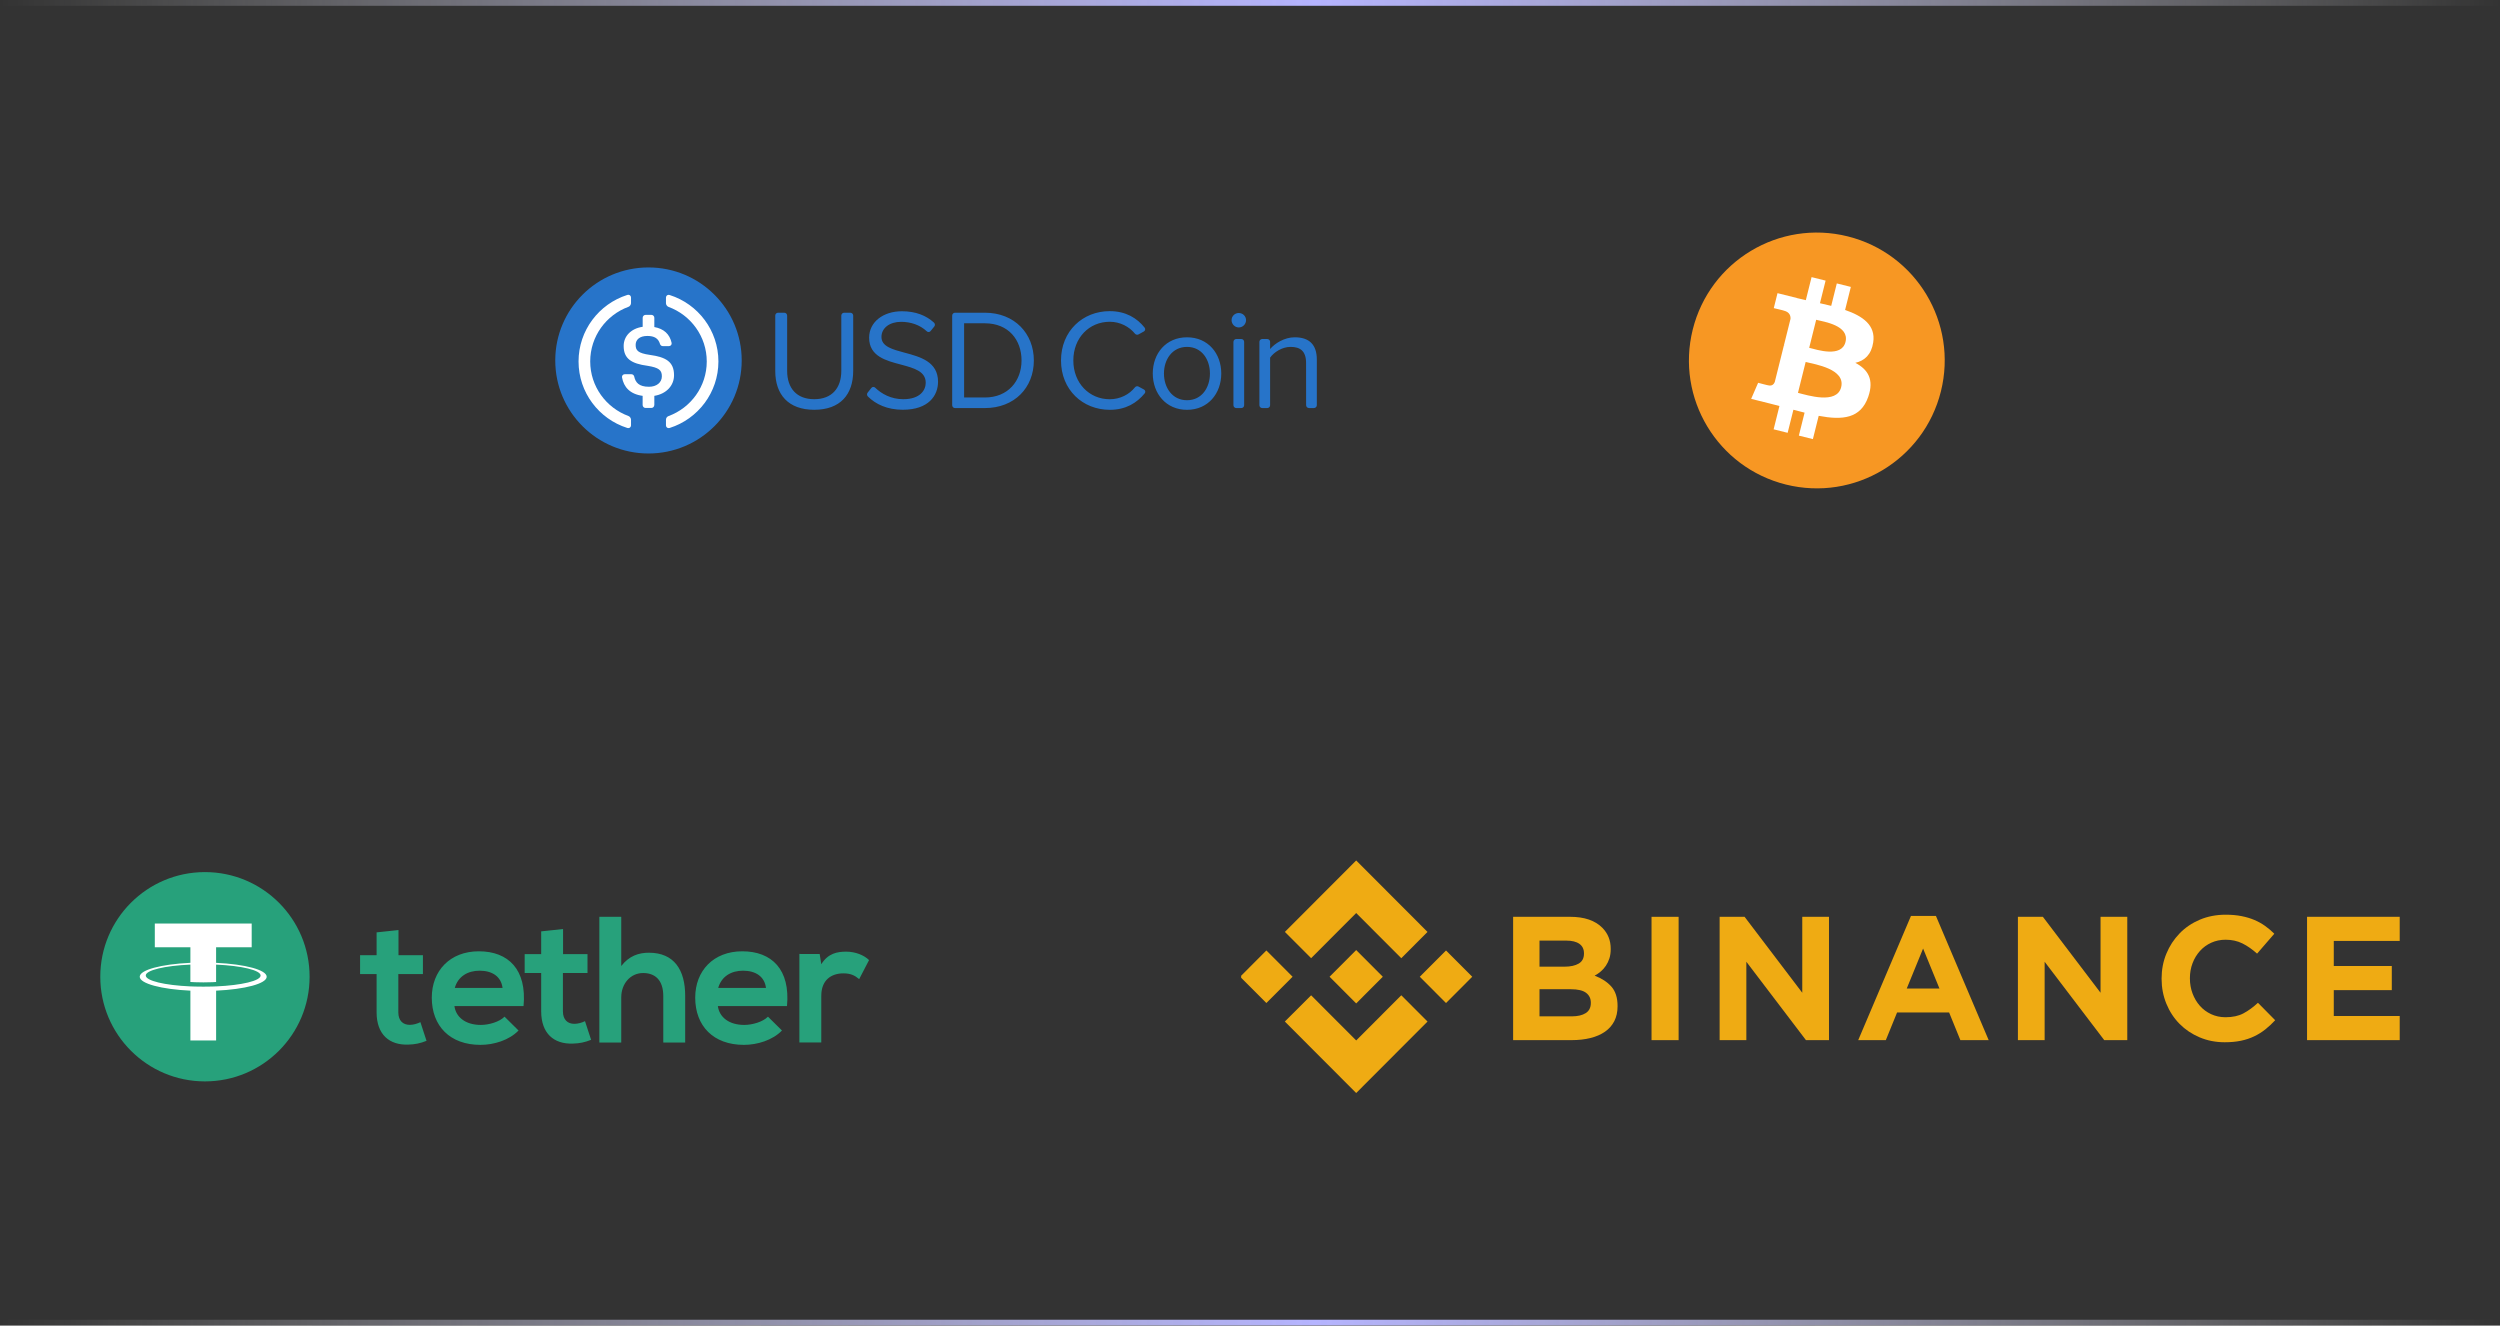 <svg width="430" height="228" viewBox="0 0 430 228" fill="none" xmlns="http://www.w3.org/2000/svg">
<rect x="0" y="0" width="430" height="228" fill="#333333" stroke="none"/>
<path d="M133.835 53.787H134.898C135.168 53.787 135.388 54.006 135.388 54.276V63.769C135.388 66.769 137.017 68.663 140.047 68.663C143.078 68.663 144.706 66.769 144.706 63.769V54.276C144.706 54.006 144.926 53.787 145.197 53.787H146.259C146.53 53.787 146.75 54.006 146.75 54.276V63.794C146.75 67.879 144.505 70.483 140.047 70.483C135.589 70.483 133.345 67.854 133.345 63.82V54.276C133.338 54.006 133.558 53.787 133.835 53.787ZM149.881 66.718C150.038 66.518 150.34 66.499 150.522 66.674C151.622 67.741 153.27 68.663 155.357 68.663C158.287 68.663 159.224 67.089 159.224 65.834C159.224 63.864 157.231 63.324 155.062 62.734C152.427 62.044 149.491 61.31 149.491 58.085C149.491 55.38 151.905 53.536 155.137 53.536C157.457 53.536 159.293 54.245 160.645 55.493C160.84 55.669 160.859 55.97 160.689 56.171L160.048 56.955C159.89 57.15 159.601 57.162 159.419 56.993C158.218 55.87 156.634 55.355 154.986 55.355C153.012 55.355 151.61 56.416 151.61 57.959C151.61 59.609 153.509 60.099 155.602 60.663C158.287 61.379 161.343 62.213 161.343 65.658C161.343 68.042 159.714 70.477 155.282 70.477C152.628 70.477 150.629 69.542 149.271 68.187C149.095 68.011 149.076 67.729 149.233 67.534L149.881 66.718ZM163.776 54.276C163.776 54.006 163.996 53.787 164.267 53.787H169.391C174.49 53.787 177.822 57.351 177.822 62C177.822 66.674 174.496 70.188 169.391 70.188H164.267C163.996 70.188 163.776 69.969 163.776 69.699V54.276ZM169.397 68.369C173.39 68.369 175.704 65.514 175.704 62C175.704 58.455 173.459 55.606 169.397 55.606H165.826V68.369H169.397ZM198.276 64.24C198.276 60.795 200.545 58.016 204.167 58.016C207.789 58.016 210.058 60.795 210.058 64.24C210.058 67.685 207.789 70.489 204.167 70.489C200.545 70.489 198.276 67.678 198.276 64.24ZM208.109 64.24C208.109 61.831 206.707 59.666 204.167 59.666C201.627 59.666 200.2 61.831 200.2 64.24C200.2 66.674 201.627 68.839 204.167 68.839C206.707 68.839 208.109 66.674 208.109 64.24ZM211.831 55.067C211.831 54.377 212.397 53.837 213.064 53.837C213.755 53.837 214.321 54.377 214.321 55.067C214.321 55.757 213.755 56.322 213.064 56.322C212.397 56.322 211.831 55.751 211.831 55.067ZM212.643 58.311H213.504C213.774 58.311 213.994 58.53 213.994 58.8V69.699C213.994 69.969 213.774 70.188 213.504 70.188H212.643C212.372 70.188 212.152 69.969 212.152 69.699V58.8C212.152 58.53 212.372 58.311 212.643 58.311ZM224.645 62.42C224.645 60.331 223.583 59.666 221.986 59.666C220.533 59.666 219.15 60.551 218.459 61.511V69.699C218.459 69.969 218.238 70.188 217.968 70.188H217.107C216.836 70.188 216.616 69.969 216.616 69.699V58.8C216.616 58.53 216.836 58.311 217.107 58.311H217.968C218.238 58.311 218.459 58.53 218.459 58.8V60.03C219.295 59.045 220.923 58.016 222.696 58.016C225.186 58.016 226.494 59.271 226.494 61.849V69.692C226.494 69.962 226.274 70.182 226.004 70.182H225.142C224.872 70.182 224.652 69.962 224.652 69.692L224.645 62.42ZM182.494 62C182.494 56.955 186.216 53.517 190.875 53.517C193.635 53.517 195.572 54.715 196.88 56.359C197.043 56.566 196.987 56.874 196.754 57.005L195.836 57.514C195.629 57.633 195.365 57.577 195.214 57.395C194.239 56.19 192.661 55.343 190.875 55.343C187.348 55.343 184.613 58.097 184.613 62.006C184.613 65.89 187.348 68.67 190.875 68.67C192.667 68.67 194.245 67.842 195.214 66.618C195.365 66.43 195.622 66.38 195.836 66.493L196.767 67.001C197.006 67.132 197.062 67.446 196.892 67.653C195.534 69.31 193.635 70.489 190.875 70.489C186.216 70.483 182.494 67.045 182.494 62Z" fill="#2774C9"/>
<path d="M111.539 78C120.394 78 127.573 70.837 127.573 62C127.573 53.163 120.394 46 111.539 46C102.685 46 95.506 53.163 95.506 62C95.506 70.837 102.685 78 111.539 78Z" fill="#2774C9"/>
<path d="M108.534 73.125C108.534 73.501 108.239 73.715 107.874 73.602C103.026 72.058 99.511 67.522 99.511 62.169C99.511 56.817 103.026 52.281 107.874 50.737C108.239 50.624 108.534 50.838 108.534 51.214V52.143C108.534 52.394 108.339 52.689 108.1 52.77C104.265 54.176 101.517 57.852 101.517 62.163C101.517 66.474 104.265 70.15 108.1 71.556C108.339 71.644 108.534 71.933 108.534 72.183V73.125Z" fill="white"/>
<path d="M112.539 69.667C112.539 69.944 112.313 70.169 112.036 70.169H111.036C110.76 70.169 110.533 69.944 110.533 69.667V68.086C108.345 67.791 107.276 66.568 106.987 64.905C106.937 64.623 107.163 64.365 107.453 64.365H108.597C108.836 64.365 109.037 64.535 109.087 64.773C109.301 65.765 109.873 66.524 111.627 66.524C112.923 66.524 113.841 65.802 113.841 64.723C113.841 63.644 113.3 63.236 111.401 62.922C108.597 62.546 107.27 61.699 107.27 59.503C107.27 57.809 108.553 56.491 110.54 56.209V54.659C110.54 54.383 110.766 54.157 111.043 54.157H112.042C112.319 54.157 112.545 54.383 112.545 54.659V56.252C114.161 56.541 115.186 57.457 115.519 58.976C115.582 59.264 115.356 59.534 115.06 59.534H114.004C113.778 59.534 113.589 59.383 113.52 59.164C113.237 58.198 112.545 57.783 111.344 57.783C110.018 57.783 109.332 58.423 109.332 59.321C109.332 60.268 109.722 60.745 111.759 61.04C114.513 61.416 115.934 62.201 115.934 64.541C115.934 66.317 114.614 67.754 112.545 68.086V69.667H112.539Z" fill="white"/>
<path d="M115.205 73.602C114.84 73.715 114.545 73.501 114.545 73.125V72.196C114.545 71.92 114.715 71.663 114.979 71.569C118.814 70.163 121.562 66.486 121.562 62.176C121.562 57.865 118.814 54.188 114.979 52.783C114.74 52.695 114.545 52.406 114.545 52.155V51.227C114.545 50.85 114.84 50.631 115.205 50.75C120.053 52.293 123.567 56.83 123.567 62.182C123.561 67.522 120.053 72.052 115.205 73.602Z" fill="white"/>
<g clip-path="url(#clip0_1_812)">
<path d="M333.835 67.322C330.897 79.108 318.958 86.281 307.17 83.341C295.386 80.403 288.212 68.465 291.152 56.681C294.09 44.893 306.028 37.72 317.813 40.658C329.601 43.597 336.774 55.536 333.835 67.322L333.835 67.322H333.835Z" fill="#F79723"/>
<path d="M322.196 58.866C322.634 55.938 320.404 54.364 317.356 53.314L318.345 49.348L315.931 48.747L314.968 52.608C314.333 52.45 313.681 52.301 313.034 52.153L314.003 48.266L311.59 47.664L310.601 51.629C310.076 51.51 309.56 51.391 309.059 51.267L309.062 51.254L305.732 50.423L305.09 53.001C305.09 53.001 306.881 53.412 306.844 53.437C307.821 53.681 307.998 54.328 307.969 54.841L306.842 59.359C306.91 59.376 306.997 59.401 307.093 59.44C307.013 59.42 306.927 59.398 306.838 59.377L305.259 65.706C305.14 66.003 304.837 66.449 304.153 66.279C304.177 66.314 302.398 65.841 302.398 65.841L301.199 68.605L304.341 69.388C304.926 69.535 305.499 69.688 306.063 69.832L305.064 73.844L307.475 74.445L308.465 70.476C309.124 70.655 309.763 70.82 310.389 70.976L309.403 74.926L311.817 75.527L312.816 71.523C316.933 72.302 320.029 71.988 321.332 68.265C322.382 65.267 321.28 63.538 319.114 62.41C320.691 62.047 321.88 61.009 322.197 58.866L322.196 58.865L322.196 58.866ZM316.679 66.6C315.933 69.598 310.885 67.977 309.249 67.571L310.574 62.257C312.211 62.665 317.459 63.474 316.679 66.6H316.679ZM317.426 58.822C316.745 61.549 312.544 60.164 311.181 59.824L312.383 55.004C313.746 55.344 318.135 55.978 317.426 58.822H317.426Z" fill="white"/>
</g>
<path d="M35.251 186C45.192 186 53.251 177.941 53.251 168C53.251 158.059 45.192 150 35.251 150C25.309 150 17.25 158.059 17.25 168C17.25 177.941 25.309 186 35.251 186Z" fill="#27A17B"/>
<path d="M37.169 169.661V169.658C37.045 169.667 36.402 169.704 34.973 169.704C33.83 169.704 33.028 169.673 32.744 169.658V169.661C28.349 169.467 25.07 168.703 25.07 167.786C25.07 166.871 28.351 166.104 32.744 165.911V168.9C33.031 168.92 33.856 168.969 34.993 168.969C36.359 168.969 37.042 168.912 37.169 168.9V165.913C41.556 166.11 44.826 166.874 44.826 167.789C44.826 168.703 41.553 169.467 37.169 169.664M37.169 165.604V162.93H43.29V158.852H26.627V162.93H32.747V165.604C27.773 165.832 24.034 166.816 24.034 167.997C24.034 169.178 27.776 170.162 32.747 170.393V178.965H37.172V170.393C42.138 170.165 45.871 169.181 45.871 168C45.871 166.822 42.138 165.835 37.172 165.607" fill="white"/>
<path d="M68.54 159.967V164.29H72.742V167.534H68.511V174.112C68.511 175.565 69.313 176.274 70.488 176.274C71.075 176.274 71.755 176.088 72.311 175.811L73.362 179.023C72.282 179.454 71.385 179.639 70.242 179.671C66.937 179.795 64.775 177.912 64.775 174.112V167.534H61.934V164.29H64.775V160.369L68.54 159.967ZM140.983 164.087L141.261 165.847C142.436 163.963 144.01 163.685 145.555 163.685C147.13 163.685 148.643 164.302 149.477 165.135L147.778 168.408C147.005 167.76 146.296 167.418 145.061 167.418C143.084 167.418 141.261 168.469 141.261 171.279V179.309H137.493V164.082L140.983 164.087ZM131.749 169.924C131.503 167.948 129.957 166.958 127.796 166.958C125.758 166.958 124.089 167.948 123.533 169.924H131.749ZM123.472 173.044C123.718 174.928 125.356 176.288 128.013 176.288C129.402 176.288 131.225 175.761 132.09 174.867L134.498 177.246C132.892 178.913 130.267 179.717 127.949 179.717C122.7 179.717 119.577 176.473 119.577 171.594C119.577 166.961 122.728 163.624 127.671 163.624C132.767 163.624 135.951 166.776 135.363 173.044H123.472ZM106.855 157.692V166.154C108.216 164.394 109.882 163.867 111.613 163.867C115.936 163.867 117.852 166.802 117.852 171.282V179.312H114.084V171.313C114.084 168.532 112.632 167.36 110.623 167.36C108.398 167.36 106.855 169.244 106.855 171.531V179.315H103.088V157.695L106.855 157.692ZM96.848 159.793V164.116H101.05V167.36H96.82V173.938C96.82 175.391 97.624 176.1 98.796 176.1C99.383 176.1 100.063 175.915 100.619 175.637L101.67 178.849C100.59 179.28 99.693 179.466 98.55 179.497C95.245 179.622 93.083 177.735 93.083 173.938V167.36H90.242V164.116H93.083V160.195L96.848 159.793ZM86.439 169.924C86.193 167.948 84.648 166.958 82.486 166.958C80.449 166.958 78.779 167.948 78.223 169.924H86.439ZM78.162 173.044C78.409 174.928 80.046 176.288 82.703 176.288C84.092 176.288 85.915 175.761 86.781 174.867L89.188 177.246C87.582 178.913 84.957 179.717 82.639 179.717C77.387 179.717 74.267 176.473 74.267 171.594C74.267 166.961 77.419 163.624 82.359 163.624C87.455 163.624 90.635 166.776 90.051 173.044H78.162Z" fill="#27A17B"/>
<g clip-path="url(#clip1_1_812)">
<path d="M225.512 164.808L233.264 157.041L241.021 164.812L245.532 160.292L233.264 148L221.001 160.288L225.512 164.808Z" fill="#EFAB13"/>
<path d="M222.326 167.999L217.815 163.479L213.304 168L217.815 172.519L222.326 167.999Z" fill="#EFAB13"/>
<path d="M225.512 171.192L233.265 178.959L241.021 171.188L245.534 175.705L245.532 175.708L233.265 188L221.001 175.712L220.994 175.706L225.512 171.192Z" fill="#EFAB13"/>
<path d="M248.714 172.522L253.225 168.001L248.714 163.482L244.203 168.002L248.714 172.522Z" fill="#EFAB13"/>
<path d="M237.84 167.998H237.842L233.265 163.411L229.882 166.801H229.881L229.493 167.19L228.691 167.994L228.685 168L228.691 168.006L233.265 172.589L237.842 168.002L237.844 168L237.84 167.998Z" fill="#EFAB13"/>
<path d="M260.258 157.692H270.069C272.504 157.692 274.345 158.319 275.593 159.571C276.559 160.541 277.042 161.743 277.042 163.177V163.238C277.042 163.843 276.967 164.379 276.816 164.843C276.666 165.308 276.466 165.727 276.215 166.101C275.965 166.475 275.674 166.803 275.344 167.086C275.013 167.369 274.658 167.611 274.277 167.813C275.501 168.278 276.465 168.909 277.167 169.707C277.869 170.505 278.221 171.611 278.221 173.025V173.085C278.221 174.055 278.035 174.903 277.663 175.631C277.29 176.358 276.757 176.964 276.062 177.449C275.368 177.934 274.532 178.298 273.556 178.54C272.58 178.782 271.498 178.903 270.311 178.903H260.258V157.692ZM269.088 166.268C270.116 166.268 270.933 166.091 271.537 165.737C272.142 165.384 272.444 164.813 272.444 164.025V163.965C272.444 163.258 272.182 162.718 271.658 162.344C271.134 161.97 270.378 161.783 269.39 161.783H264.793V166.268H269.088ZM270.328 174.813C271.356 174.813 272.162 174.627 272.747 174.253C273.332 173.879 273.624 173.298 273.624 172.51V172.45C273.624 171.743 273.352 171.182 272.808 170.768C272.263 170.354 271.386 170.147 270.177 170.147H264.793V174.813L270.328 174.813Z" fill="#EFAB13"/>
<path d="M284.064 157.692H288.722V178.904H284.064V157.692Z" fill="#EFAB13"/>
<path d="M295.776 157.692H300.07L309.989 170.753V157.692H314.586V178.904H310.625L300.372 165.42V178.904H295.776V157.692Z" fill="#EFAB13"/>
<path d="M328.686 157.541H332.98L342.053 178.904H337.184L335.248 174.147H326.297L324.361 178.904H319.613L328.686 157.541ZM333.585 170.025L330.772 163.147L327.961 170.025H333.585Z" fill="#EFAB13"/>
<path d="M347.081 157.692H351.375L361.294 170.753V157.692H365.891V178.904H361.93L351.677 165.42V178.904H347.081V157.692Z" fill="#EFAB13"/>
<path d="M382.652 179.267C381.099 179.267 379.658 178.984 378.327 178.419C376.996 177.854 375.847 177.081 374.88 176.101C373.912 175.121 373.155 173.965 372.612 172.631C372.067 171.298 371.795 169.874 371.795 168.358V168.298C371.795 166.783 372.067 165.364 372.612 164.041C373.156 162.718 373.912 161.556 374.88 160.556C375.847 159.556 377.007 158.768 378.357 158.192C379.708 157.617 381.201 157.329 382.833 157.329C383.821 157.329 384.723 157.41 385.539 157.571C386.356 157.733 387.097 157.955 387.762 158.238C388.428 158.521 389.042 158.864 389.608 159.268C390.171 159.672 390.696 160.116 391.18 160.601L388.217 164.025C387.389 163.278 386.548 162.692 385.691 162.268C384.834 161.844 383.871 161.632 382.803 161.632C381.916 161.632 381.094 161.804 380.338 162.147C379.582 162.49 378.932 162.965 378.387 163.571C377.844 164.177 377.42 164.879 377.117 165.677C376.815 166.475 376.664 167.328 376.664 168.237V168.298C376.664 169.207 376.815 170.066 377.117 170.873C377.42 171.682 377.838 172.388 378.373 172.994C378.906 173.6 379.552 174.081 380.308 174.434C381.064 174.788 381.896 174.964 382.803 174.964C384.013 174.964 385.035 174.742 385.872 174.298C386.709 173.854 387.541 173.247 388.367 172.479L391.331 175.479C390.787 176.065 390.221 176.591 389.638 177.055C389.053 177.52 388.413 177.919 387.717 178.252C387.022 178.585 386.26 178.838 385.434 179.01C384.607 179.181 383.68 179.267 382.652 179.267Z" fill="#EFAB13"/>
<path d="M396.812 157.692H412.75V161.844H401.409V166.147H411.389V170.298H401.409V174.753H412.902V178.904H396.812V157.692Z" fill="#EFAB13"/>
</g>
<path d="M0 1H430V-1H0V1ZM430 227H0V229H430V227Z" fill="url(#paint0_linear_1_812)" mask="url(#path-1-inside-1_1_812)"/>
<defs>
<linearGradient id="paint0_linear_1_812" x1="-1.80211e-06" y1="114" x2="430" y2="114" gradientUnits="userSpaceOnUse">
<stop stop-color="white" stop-opacity="0"/>
<stop offset="0.526" stop-color="#B5B4FF"/>
<stop offset="1" stop-color="white" stop-opacity="0"/>
</linearGradient>
<clipPath id="clip0_1_812">
<rect width="44" height="44" fill="white" transform="translate(290.494 40)"/>
</clipPath>
<clipPath id="clip1_1_812">
<rect width="199.273" height="40" fill="white" transform="translate(213.477 148)"/>
</clipPath>
</defs>
</svg>
